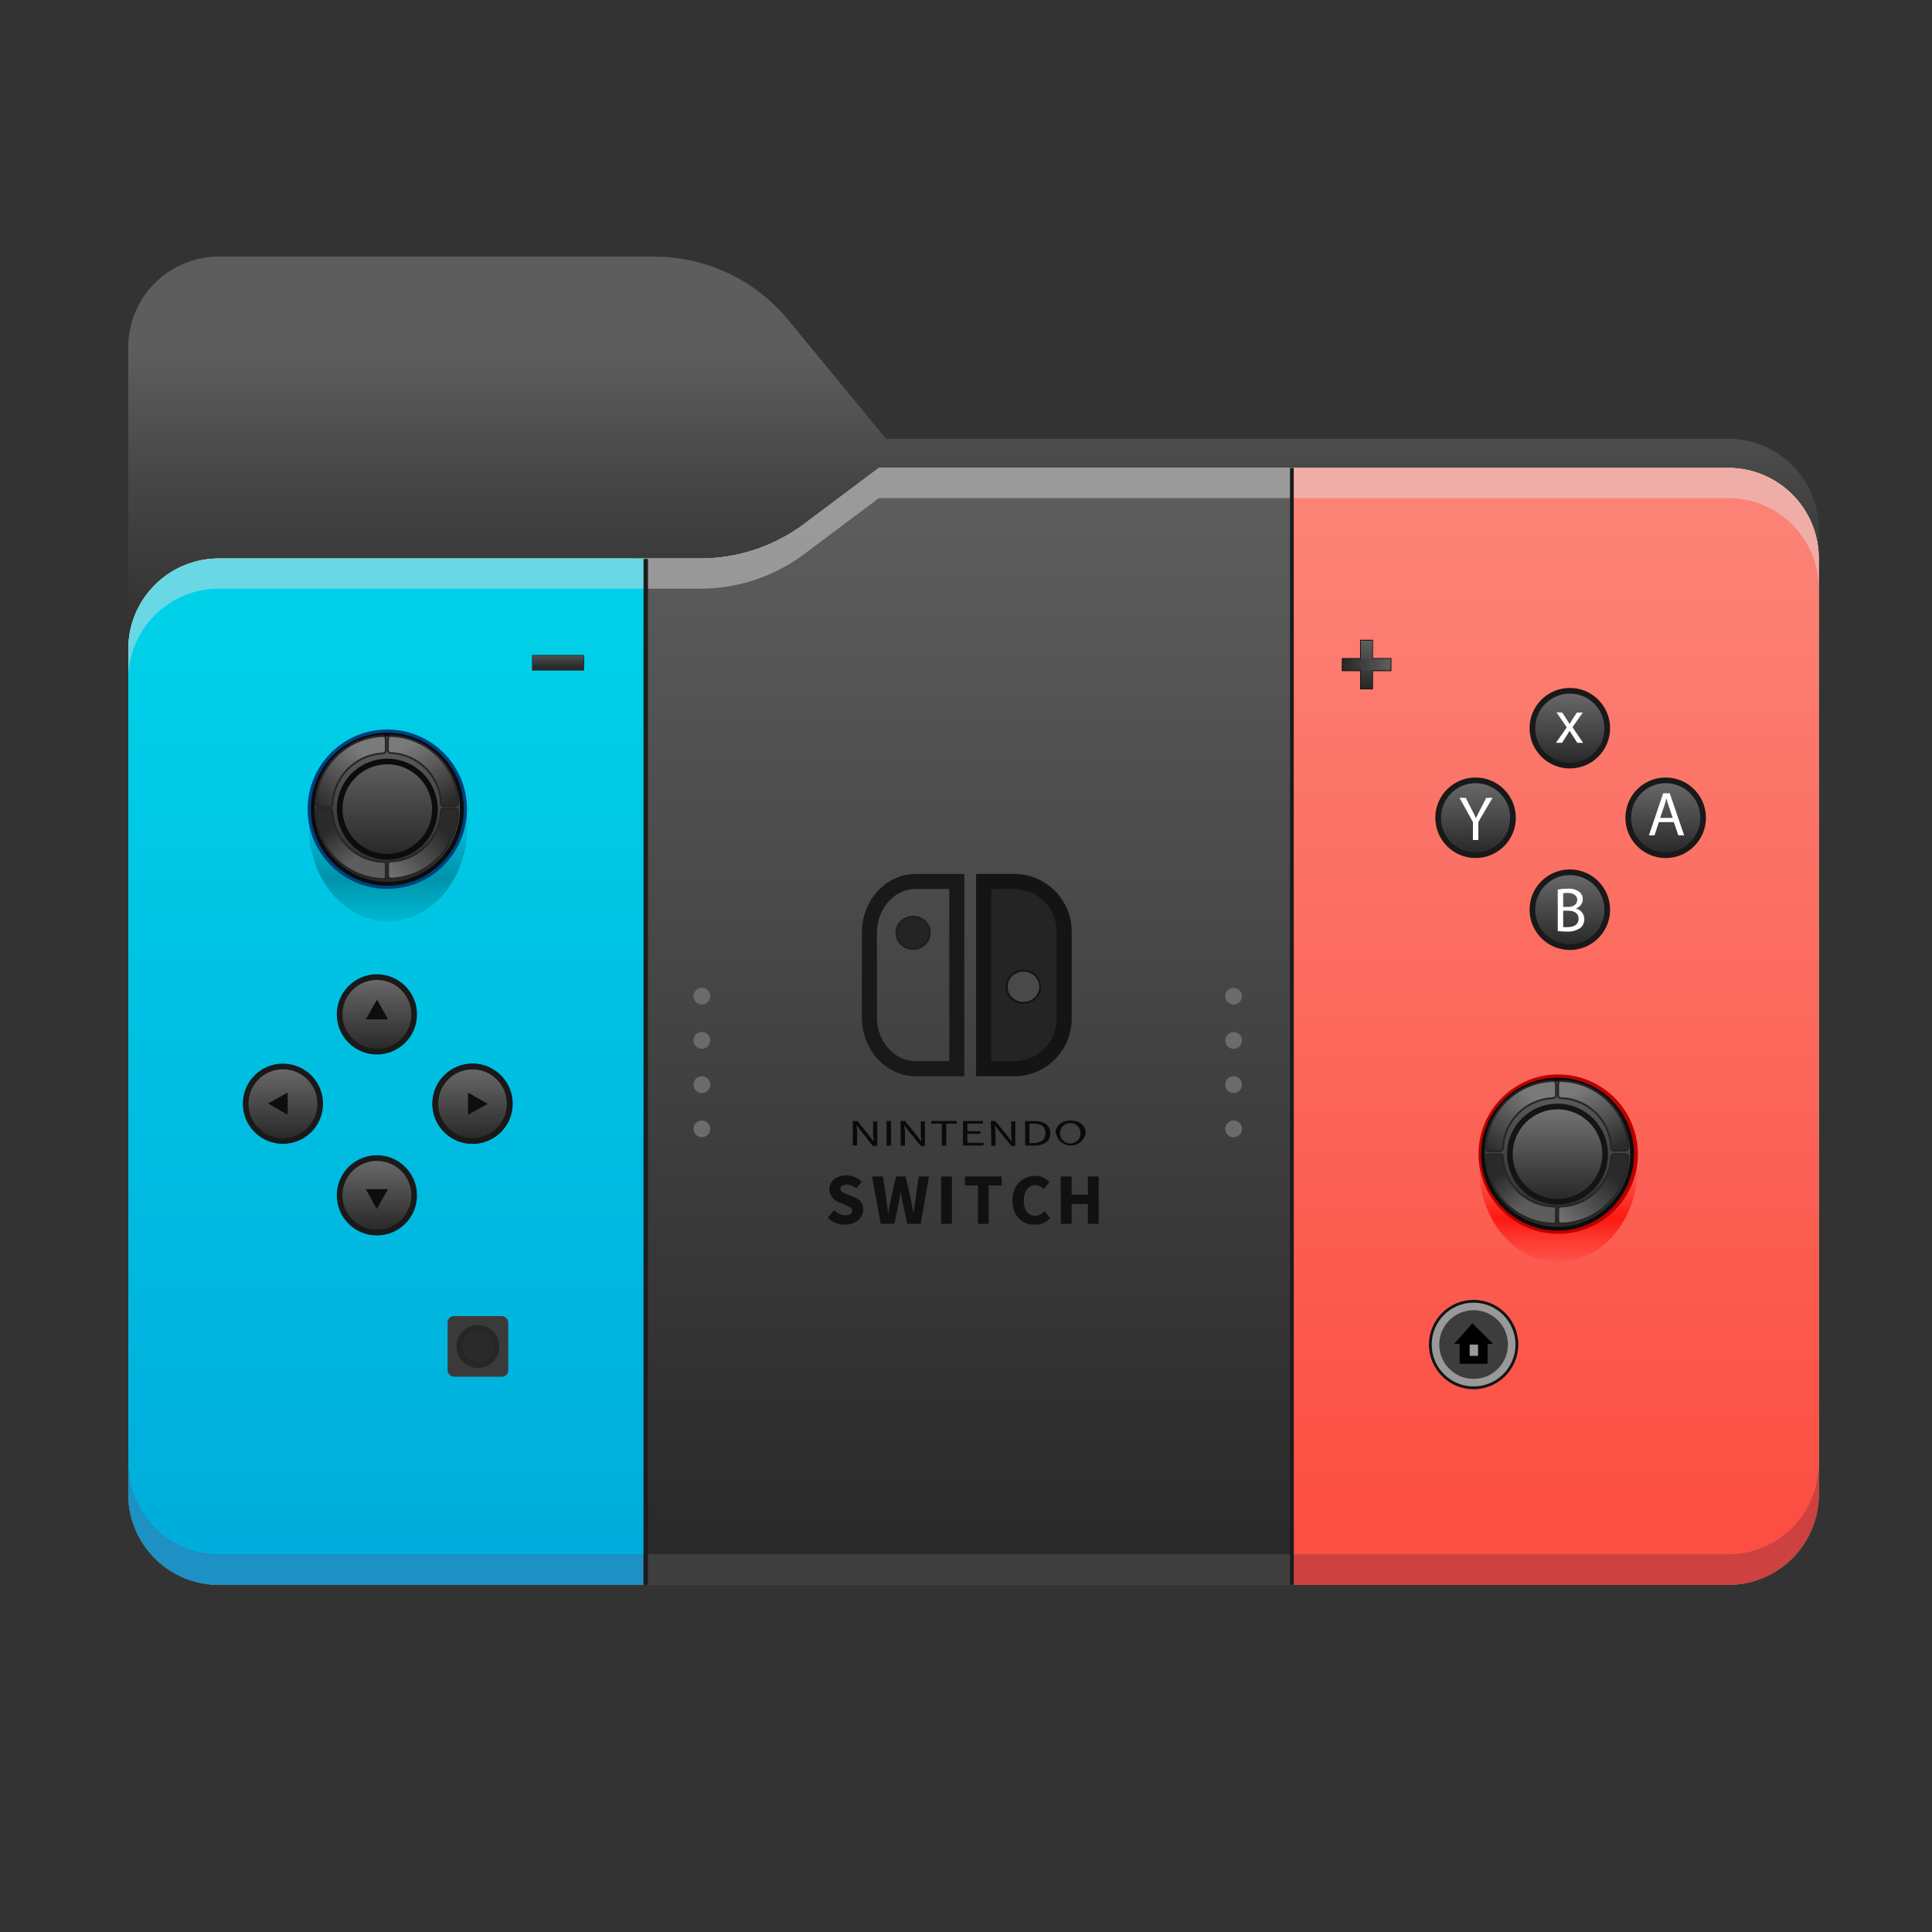 <svg id="Layer_1" data-name="Layer 1" xmlns="http://www.w3.org/2000/svg" xmlns:xlink="http://www.w3.org/1999/xlink" width="256" height="256" viewBox="0 0 256 256">
  <rect x="0" y="0" width="256" height="256" fill="#333333" stroke="none"/>
  <defs>
    <style>
      .cls-1, .cls-12, .cls-17, .cls-19, .cls-4, .cls-46, .cls-6, .cls-62, .cls-7 {
        fill-rule: evenodd;
      }

      .cls-1 {
        fill: url(#linear-gradient);
      }

      .cls-2, .cls-7 {
        fill: url(#linear-gradient-2);
      }

      .cls-2, .cls-3 {
        clip-rule: evenodd;
      }

      .cls-12, .cls-3 {
        fill: #515151;
      }

      .cls-4 {
        fill: url(#linear-gradient-3);
      }

      .cls-5 {
        mask: url(#mask);
      }

      .cls-6 {
        fill: #a6a1a1;
      }

      .cls-8 {
        clip-path: url(#clip-path);
      }

      .cls-9 {
        fill: url(#linear-gradient-5);
      }

      .cls-10 {
        fill: url(#linear-gradient-6);
      }

      .cls-11 {
        fill: url(#linear-gradient-7);
      }

      .cls-13 {
        clip-path: url(#clip-path-2);
      }

      .cls-14 {
        fill: #1e91c4;
      }

      .cls-15 {
        fill: #3f3f3f;
      }

      .cls-16 {
        fill: #ce4141;
      }

      .cls-17 {
        fill: #e0e0e0;
        opacity: 0.47;
      }

      .cls-18, .cls-19 {
        fill: #141414;
      }

      .cls-20 {
        fill: url(#linear-gradient-8);
      }

      .cls-21 {
        fill: url(#linear-gradient-9);
      }

      .cls-22 {
        fill: #212121;
      }

      .cls-23 {
        fill: url(#linear-gradient-10);
      }

      .cls-24 {
        fill: url(#linear-gradient-11);
      }

      .cls-25, .cls-33, .cls-36, .cls-55 {
        fill: none;
      }

      .cls-25 {
        stroke: #bc0000;
      }

      .cls-25, .cls-26, .cls-27, .cls-28, .cls-29, .cls-30, .cls-31, .cls-33, .cls-34, .cls-36, .cls-37, .cls-38, .cls-39, .cls-40, .cls-42, .cls-43, .cls-44, .cls-45, .cls-47, .cls-48, .cls-49, .cls-50, .cls-54, .cls-55, .cls-56, .cls-57, .cls-58, .cls-61 {
        stroke-miterlimit: 10;
      }

      .cls-26, .cls-34, .cls-36 {
        stroke: #0c0c0c;
      }

      .cls-26, .cls-34 {
        stroke-width: 0.5px;
      }

      .cls-26 {
        fill: url(#linear-gradient-12);
      }

      .cls-27, .cls-56, .cls-57 {
        stroke: #141414;
      }

      .cls-27, .cls-36, .cls-42, .cls-43, .cls-44, .cls-45, .cls-47, .cls-48, .cls-49, .cls-50, .cls-54 {
        stroke-width: 0.75px;
      }

      .cls-27 {
        fill: url(#linear-gradient-13);
      }

      .cls-28, .cls-29, .cls-30, .cls-31, .cls-37, .cls-38, .cls-39, .cls-40, .cls-54 {
        stroke: #262626;
      }

      .cls-28, .cls-29, .cls-30, .cls-31, .cls-37, .cls-38, .cls-39, .cls-40, .cls-57, .cls-58 {
        stroke-width: 0.25px;
      }

      .cls-28 {
        fill: url(#linear-gradient-14);
      }

      .cls-29 {
        fill: url(#linear-gradient-15);
      }

      .cls-30 {
        fill: url(#linear-gradient-16);
      }

      .cls-31 {
        fill: url(#linear-gradient-17);
      }

      .cls-32 {
        fill: url(#linear-gradient-18);
      }

      .cls-33 {
        stroke: #00417c;
      }

      .cls-34 {
        fill: url(#linear-gradient-19);
      }

      .cls-35 {
        fill: url(#linear-gradient-20);
      }

      .cls-37 {
        fill: url(#linear-gradient-21);
      }

      .cls-38 {
        fill: url(#linear-gradient-22);
      }

      .cls-39 {
        fill: url(#linear-gradient-23);
      }

      .cls-40 {
        fill: url(#linear-gradient-24);
      }

      .cls-41 {
        fill: #6b6b6b;
      }

      .cls-42, .cls-43, .cls-44, .cls-45, .cls-47, .cls-48, .cls-49, .cls-50, .cls-55 {
        stroke: #191919;
      }

      .cls-42 {
        fill: url(#linear-gradient-25);
      }

      .cls-43 {
        fill: url(#linear-gradient-26);
      }

      .cls-44 {
        fill: url(#linear-gradient-27);
      }

      .cls-45 {
        fill: url(#linear-gradient-28);
      }

      .cls-46 {
        fill: #0e0e0e;
      }

      .cls-47 {
        fill: url(#linear-gradient-30);
      }

      .cls-48 {
        fill: url(#linear-gradient-31);
      }

      .cls-49 {
        fill: url(#linear-gradient-32);
      }

      .cls-50 {
        fill: url(#linear-gradient-33);
      }

      .cls-51 {
        fill: #fff;
      }

      .cls-52 {
        fill: #1c1c1c;
      }

      .cls-53 {
        fill: #3b3939;
      }

      .cls-54 {
        fill: #2a2a2a;
      }

      .cls-55, .cls-56 {
        stroke-width: 2px;
      }

      .cls-56, .cls-58 {
        fill: #242424;
      }

      .cls-57 {
        fill: #494949;
      }

      .cls-58 {
        stroke: #1e1e1e;
      }

      .cls-59 {
        fill: #0a0a0a;
      }

      .cls-60 {
        fill: #111;
      }

      .cls-61 {
        fill: #3d3d3d;
        stroke: #999;
      }

      .cls-63 {
        fill: #999;
      }
    </style>
    <linearGradient id="linear-gradient" x1="32.58" y1="239.55" x2="213.35" y2="58.41" gradientTransform="matrix(1, 0, 0, -1, 0, 258)" gradientUnits="userSpaceOnUse">
      <stop offset="0" stop-color="#05815d"/>
      <stop offset="1" stop-color="#0c575f"/>
    </linearGradient>
    <linearGradient id="linear-gradient-2" x1="17" y1="196" x2="241" y2="48" gradientTransform="matrix(1, 0, 0, -1, 0, 258)" gradientUnits="userSpaceOnUse">
      <stop offset="0" stop-color="#ffe7a2"/>
      <stop offset="0.95" stop-color="#ffcb3d"/>
    </linearGradient>
    <linearGradient id="linear-gradient-3" x1="129" y1="46.86" x2="129" y2="96.79" gradientUnits="userSpaceOnUse">
      <stop offset="0" stop-color="#5d5d5d"/>
      <stop offset="0.36" stop-color="#444"/>
      <stop offset="0.74" stop-color="#313131"/>
      <stop offset="1" stop-color="#2a2a2a"/>
    </linearGradient>
    <mask id="mask" x="17" y="34" width="224" height="138" maskUnits="userSpaceOnUse">
      <g id="mask0_501_11930" data-name="mask0 501 11930">
        <path class="cls-1" d="M104.43,42.38A23,23,0,0,0,86.67,34H29A12,12,0,0,0,17,46V160a12,12,0,0,0,12,12H229a12,12,0,0,0,12-12V70.14a12,12,0,0,0-12-12H117.4Z"/>
      </g>
    </mask>
    <clipPath id="clip-path">
      <path class="cls-2" d="M92.79,74a23,23,0,0,0,13.8-4.6l9.87-7.4H229a12,12,0,0,1,12,12V198a12,12,0,0,1-12,12H29a12,12,0,0,1-12-12V86A12,12,0,0,1,29,74H92.79Z"/>
    </clipPath>
    <linearGradient id="linear-gradient-5" x1="127.21" y1="67" x2="127.21" y2="203.07" gradientUnits="userSpaceOnUse">
      <stop offset="0" stop-color="#5d5d5d"/>
      <stop offset="1" stop-color="#2a2a2a"/>
    </linearGradient>
    <linearGradient id="linear-gradient-6" x1="48.57" y1="80.5" x2="48.57" y2="203.94" gradientUnits="userSpaceOnUse">
      <stop offset="0" stop-color="#00d1e8"/>
      <stop offset="1" stop-color="#00addc"/>
    </linearGradient>
    <linearGradient id="linear-gradient-7" x1="206.07" y1="70.36" x2="206.07" y2="201.86" gradientUnits="userSpaceOnUse">
      <stop offset="0" stop-color="#fc8276"/>
      <stop offset="1" stop-color="#fc4e42"/>
    </linearGradient>
    <clipPath id="clip-path-2">
      <path class="cls-3" d="M17,194v4a12,12,0,0,0,12,12H229a12,12,0,0,0,12-12v-4a12,12,0,0,1-12,12H29A12,12,0,0,1,17,194Z"/>
    </clipPath>
    <linearGradient id="linear-gradient-8" x1="181.08" y1="85.12" x2="181.08" y2="90.91" xlink:href="#linear-gradient-5"/>
    <linearGradient id="linear-gradient-9" x1="318.25" y1="329.37" x2="318.25" y2="335.17" gradientTransform="translate(-137.17 -244.25)" xlink:href="#linear-gradient-5"/>
    <linearGradient id="linear-gradient-10" x1="316.51" y1="439.45" x2="319.54" y2="439.45" gradientTransform="translate(-244.07 -351.63)" gradientUnits="userSpaceOnUse">
      <stop offset="0" stop-color="#5d5d5d"/>
      <stop offset="0.67" stop-color="#2a2a2a"/>
    </linearGradient>
    <linearGradient id="linear-gradient-11" x1="206.49" y1="146.81" x2="206.49" y2="173.08" gradientUnits="userSpaceOnUse">
      <stop offset="0.29" stop-color="#fc6254"/>
      <stop offset="0.56" stop-color="#fc1a11"/>
      <stop offset="0.66" stop-color="#fc382e"/>
      <stop offset="0.79" stop-color="#fc574c"/>
    </linearGradient>
    <linearGradient id="linear-gradient-12" x1="206.38" y1="143.78" x2="206.38" y2="161.83" xlink:href="#linear-gradient-5"/>
    <linearGradient id="linear-gradient-13" x1="206.38" y1="147.08" x2="206.38" y2="158.61" gradientUnits="userSpaceOnUse">
      <stop offset="0" stop-color="#727272"/>
      <stop offset="1" stop-color="#2a2a2a"/>
    </linearGradient>
    <linearGradient id="linear-gradient-14" x1="203.05" y1="145.34" x2="197.17" y2="152.51" gradientUnits="userSpaceOnUse">
      <stop offset="0" stop-color="#7a7a7a"/>
      <stop offset="1" stop-color="#2a2a2a"/>
    </linearGradient>
    <linearGradient id="linear-gradient-15" x1="202.43" y1="159.26" x2="199.27" y2="155.15" xlink:href="#linear-gradient-5"/>
    <linearGradient id="linear-gradient-16" x1="206.07" y1="162.53" x2="213.8" y2="155.89" xlink:href="#linear-gradient-14"/>
    <linearGradient id="linear-gradient-17" x1="209.37" y1="144.33" x2="213.66" y2="152.53" xlink:href="#linear-gradient-14"/>
    <linearGradient id="linear-gradient-18" x1="51.42" y1="101.66" x2="51.42" y2="127.92" gradientUnits="userSpaceOnUse">
      <stop offset="0.29" stop-color="#00bcd8"/>
      <stop offset="0.56" stop-color="#0093aa"/>
      <stop offset="0.61" stop-color="#009db5"/>
      <stop offset="0.79" stop-color="#00b9d4"/>
    </linearGradient>
    <linearGradient id="linear-gradient-19" x1="51.32" y1="98.06" x2="51.32" y2="116.11" xlink:href="#linear-gradient-5"/>
    <linearGradient id="linear-gradient-20" x1="51.32" y1="101.37" x2="51.32" y2="112.9" xlink:href="#linear-gradient-5"/>
    <linearGradient id="linear-gradient-21" x1="47.99" y1="99.65" x2="42.09" y2="106.85" xlink:href="#linear-gradient-14"/>
    <linearGradient id="linear-gradient-22" x1="47.37" y1="113.53" x2="44.2" y2="109.4" xlink:href="#linear-gradient-5"/>
    <linearGradient id="linear-gradient-23" x1="50.97" y1="116.77" x2="58.75" y2="110.09" xlink:href="#linear-gradient-14"/>
    <linearGradient id="linear-gradient-24" x1="54.3" y1="98.64" x2="58.62" y2="106.88" xlink:href="#linear-gradient-14"/>
    <linearGradient id="linear-gradient-25" x1="49.94" y1="129.83" x2="49.94" y2="138.86" gradientUnits="userSpaceOnUse">
      <stop offset="0" stop-color="#686868"/>
      <stop offset="1" stop-color="#2a2a2a"/>
    </linearGradient>
    <linearGradient id="linear-gradient-26" x1="49.94" y1="153.82" x2="49.94" y2="162.84" xlink:href="#linear-gradient-25"/>
    <linearGradient id="linear-gradient-27" x1="37.49" y1="141.67" x2="37.49" y2="150.69" xlink:href="#linear-gradient-25"/>
    <linearGradient id="linear-gradient-28" x1="62.61" y1="141.67" x2="62.61" y2="150.69" xlink:href="#linear-gradient-25"/>
    <linearGradient id="linear-gradient-30" x1="208.01" y1="91.9" x2="208.01" y2="100.95" xlink:href="#linear-gradient-25"/>
    <linearGradient id="linear-gradient-31" x1="195.52" y1="103.77" x2="195.52" y2="112.82" xlink:href="#linear-gradient-25"/>
    <linearGradient id="linear-gradient-32" x1="208.01" y1="115.95" x2="208.01" y2="125" xlink:href="#linear-gradient-25"/>
    <linearGradient id="linear-gradient-33" x1="220.71" y1="103.77" x2="220.71" y2="112.82" xlink:href="#linear-gradient-25"/>
  </defs>
  <path class="cls-4" d="M104.43,42.38A23,23,0,0,0,86.67,34H29A12,12,0,0,0,17,46V160a12,12,0,0,0,12,12H229a12,12,0,0,0,12-12V70.14a12,12,0,0,0-12-12H117.4Z"/>
  <g class="cls-5">
    <path class="cls-6" d="M92.79,74a23,23,0,0,0,13.8-4.6l9.87-7.4H229a12,12,0,0,1,12,12v86a12,12,0,0,1-12,12H29a12,12,0,0,1-12-12V86A12,12,0,0,1,29,74H92.79Z"/>
  </g>
  <g id="Background">
    <path class="cls-7" d="M92.79,74a23,23,0,0,0,13.8-4.6l9.87-7.4H229a12,12,0,0,1,12,12V198a12,12,0,0,1-12,12H29a12,12,0,0,1-12-12V86A12,12,0,0,1,29,74H92.79Z"/>
    <g class="cls-8">
      <rect id="Middle" class="cls-9" x="83.29" y="61.5" width="87.86" height="149"/>
      <rect id="Left" class="cls-10" x="11.71" y="66.57" width="73.71" height="147.86"/>
      <rect id="Right" class="cls-11" x="171.14" y="61" width="69.86" height="149"/>
    </g>
  </g>
  <g>
    <path class="cls-12" d="M17,194v4a12,12,0,0,0,12,12H229a12,12,0,0,0,12-12v-4a12,12,0,0,1-12,12H29A12,12,0,0,1,17,194Z"/>
    <g class="cls-13">
      <rect class="cls-14" x="14.71" y="185.29" width="70.55" height="30.86"/>
      <rect class="cls-15" x="85.56" y="187.21" width="85.37" height="25.29"/>
      <rect class="cls-16" x="171.43" y="193.07" width="70.21" height="19.5"/>
    </g>
  </g>
  <path class="cls-17" d="M106.59,69.4A23,23,0,0,1,92.79,74H29A12,12,0,0,0,17,86v4A12,12,0,0,1,29,78H92.79a23,23,0,0,0,13.8-4.6l9.87-7.4H229a12,12,0,0,1,12,12V74a12,12,0,0,0-12-12H116.46Z"/>
  <g id="Plus">
    <g id="Plus-2" data-name="Plus">
      <rect class="cls-18" x="180.22" y="84.77" width="1.71" height="6.57"/>
      <polygon class="cls-19" points="177.79 88.93 177.8 87.2 184.37 87.2 184.37 88.93 177.79 88.93"/>
    </g>
    <g id="Plus-3" data-name="Plus">
      <rect class="cls-20" x="180.33" y="84.88" width="1.51" height="6.35"/>
      <rect class="cls-21" x="180.33" y="84.88" width="1.51" height="6.35" transform="translate(269.14 -93.03) rotate(90)"/>
    </g>
  </g>
  <g id="Minus">
    <rect id="mines" class="cls-22" x="72.92" y="84.37" width="2.06" height="6.9" transform="translate(161.77 13.87) rotate(90)"/>
    <rect id="mines-2" data-name="mines" class="cls-23" x="72.99" y="84.45" width="1.9" height="6.74" transform="translate(161.76 13.88) rotate(90)"/>
  </g>
  <g id="Right_Stick" data-name="Right Stick">
    <ellipse class="cls-24" cx="206.49" cy="154.69" rx="10.5" ry="12.54"/>
    <circle class="cls-25" cx="206.47" cy="152.93" r="10.06"/>
    <g id="Right_Joy_Stick" data-name="Right Joy Stick">
      <circle id="Right_Joy_Stick-2" data-name="Right Joy Stick" class="cls-26" cx="206.38" cy="152.93" r="9.88"/>
      <circle class="cls-27" cx="206.38" cy="152.93" r="6.31"/>
      <g>
        <path class="cls-28" d="M206.18,145.12v-1.48a.41.41,0,0,0-.41-.41,9.24,9.24,0,0,0-8.91,8.9.4.4,0,0,0,.4.41h1.49a.4.4,0,0,0,.39-.38,6.94,6.94,0,0,1,6.66-6.65A.4.4,0,0,0,206.18,145.12Z"/>
        <path class="cls-29" d="M198.84,152.93h-1.67a.32.32,0,0,0-.31.32,9.16,9.16,0,0,0,9,8.89.31.31,0,0,0,.31-.32v-1.66a.31.31,0,0,0-.29-.3,6.86,6.86,0,0,1-6.76-6.64A.31.31,0,0,0,198.84,152.93Z"/>
        <path class="cls-30" d="M206.47,160.26v1.45a.42.42,0,0,0,.43.42,9.1,9.1,0,0,0,8.86-8.77.41.41,0,0,0-.42-.43h-1.45a.4.4,0,0,0-.4.39,6.83,6.83,0,0,1-6.62,6.54A.41.41,0,0,0,206.47,160.26Z"/>
        <path class="cls-31" d="M206.46,143.6v1.55a.36.36,0,0,0,.35.36,6.84,6.84,0,0,1,6.68,6.59.36.36,0,0,0,.35.35h1.55a.37.37,0,0,0,.37-.38,9.13,9.13,0,0,0-8.92-8.84A.38.38,0,0,0,206.46,143.6Z"/>
      </g>
    </g>
  </g>
  <g id="Left_Stick" data-name="Left Stick">
    <ellipse class="cls-32" cx="51.42" cy="109.54" rx="10.5" ry="12.54"/>
    <circle class="cls-33" cx="51.32" cy="107.22" r="10.06"/>
    <g id="Left_Joy_Stick" data-name="Left Joy Stick">
      <circle id="Right_Joy_Stick-3" data-name="Right Joy Stick" class="cls-34" cx="51.32" cy="107.22" r="9.88"/>
      <g>
        <circle class="cls-35" cx="51.32" cy="107.22" r="6.31"/>
        <circle class="cls-36" cx="51.32" cy="107.22" r="6.31" transform="translate(-65.48 129.3) rotate(-75.13)"/>
      </g>
      <g>
        <path class="cls-37" d="M51.12,99.41V97.92a.4.4,0,0,0-.41-.4,9.29,9.29,0,0,0-8.9,9,.4.4,0,0,0,.4.41h1.48a.39.39,0,0,0,.39-.38,7,7,0,0,1,6.67-6.72A.39.39,0,0,0,51.12,99.41Z"/>
        <path class="cls-38" d="M43.78,107.16H42.11a.31.31,0,0,0-.31.31,9.2,9.2,0,0,0,9,9,.31.31,0,0,0,.32-.31v-1.66a.29.29,0,0,0-.3-.3,6.91,6.91,0,0,1-6.76-6.7A.31.31,0,0,0,43.78,107.16Z"/>
        <path class="cls-39" d="M51.42,114.55V116a.42.42,0,0,0,.43.42,9.2,9.2,0,0,0,8.85-8.89.42.42,0,0,0-.41-.43H58.83a.41.41,0,0,0-.4.4,6.92,6.92,0,0,1-6.62,6.64A.41.41,0,0,0,51.42,114.55Z"/>
        <path class="cls-40" d="M51.4,97.89v1.55a.36.36,0,0,0,.35.35,6.91,6.91,0,0,1,6.68,6.67.36.36,0,0,0,.36.35h1.55a.38.38,0,0,0,.37-.38,9.2,9.2,0,0,0-8.93-8.91A.37.37,0,0,0,51.4,97.89Z"/>
      </g>
    </g>
  </g>
  <g id="Left_Marks" data-name="Left Marks">
    <circle class="cls-41" cx="93" cy="149.58" r="1.11"/>
    <circle class="cls-41" cx="93" cy="143.72" r="1.11"/>
    <circle class="cls-41" cx="93" cy="137.86" r="1.11"/>
    <circle class="cls-41" cx="93" cy="132" r="1.11"/>
  </g>
  <g id="Right_Marks" data-name="Right Marks">
    <circle class="cls-41" cx="163.46" cy="149.58" r="1.11"/>
    <circle class="cls-41" cx="163.46" cy="143.72" r="1.11"/>
    <circle class="cls-41" cx="163.46" cy="137.86" r="1.11"/>
    <circle class="cls-41" cx="163.46" cy="132" r="1.11"/>
  </g>
  <g id="Left_Buttons" data-name="Left Buttons">
    <circle id="Up" class="cls-42" cx="49.94" cy="134.41" r="4.94"/>
    <circle id="Down" class="cls-43" cx="49.94" cy="158.39" r="4.94"/>
    <circle id="Left-2" data-name="Left" class="cls-44" cx="37.49" cy="146.25" r="4.94"/>
    <circle id="Right-2" data-name="Right" class="cls-45" cx="62.61" cy="146.25" r="4.94"/>
    <circle id="Right-3" data-name="Right" class="cls-45" cx="62.61" cy="146.25" r="4.94"/>
    <polygon class="cls-46" points="51.42 135.07 48.47 135.07 49.96 132.46 51.42 135.07"/>
    <polygon class="cls-46" points="62.01 147.72 62.01 144.77 64.63 146.27 62.01 147.72"/>
    <polygon class="cls-46" points="38.12 144.77 38.12 147.72 35.51 146.22 38.12 144.77"/>
    <polygon class="cls-46" points="48.47 157.57 51.42 157.57 49.92 160.19 48.47 157.57"/>
  </g>
  <g id="Right_Buttons" data-name="Right Buttons">
    <circle id="X" class="cls-47" cx="208.01" cy="96.49" r="4.96"/>
    <circle id="Y" class="cls-48" cx="195.52" cy="108.36" r="4.96"/>
    <circle id="B" class="cls-49" cx="208.01" cy="120.54" r="4.96"/>
    <circle id="A" class="cls-50" cx="220.71" cy="108.36" r="4.96"/>
    <path class="cls-51" d="M207,94.42l.57.86c.15.22.28.43.41.65h0l.4-.66.56-.85h.79l-1.37,1.93,1.41,2.08H209l-.58-.91c-.16-.23-.29-.45-.44-.69h0c-.13.24-.28.45-.42.69l-.58.91h-.81l1.43-2.05-1.36-2Z"/>
    <path class="cls-51" d="M195.17,111.3v-2.37l-1.77-3.21h.82l.79,1.54c.22.42.38.76.56,1.15h0c.16-.36.35-.73.57-1.15l.8-1.54h.82l-1.87,3.2v2.38Z"/>
    <path class="cls-51" d="M206.41,117.88a6.61,6.61,0,0,1,1.32-.12,2.31,2.31,0,0,1,1.53.41,1.18,1.18,0,0,1,.46,1,1.31,1.31,0,0,1-.94,1.22v0a1.43,1.43,0,0,1,1.15,1.4,1.53,1.53,0,0,1-.47,1.12,2.84,2.84,0,0,1-1.93.52,7.27,7.27,0,0,1-1.12-.07Zm.72,2.29h.65c.77,0,1.21-.4,1.21-.94s-.49-.91-1.22-.91a2.81,2.81,0,0,0-.64.05Zm0,2.67a3.18,3.18,0,0,0,.6,0c.75,0,1.44-.28,1.44-1.09s-.66-1.08-1.44-1.08h-.6Z"/>
    <path class="cls-51" d="M219.81,108.93l-.58,1.76h-.74l1.89-5.58h.87l1.91,5.58h-.77l-.6-1.76Zm1.83-.56-.54-1.61a9.4,9.4,0,0,1-.29-1h0c-.08.33-.17.67-.28,1l-.55,1.62Z"/>
  </g>
  <rect id="divider" class="cls-52" x="85.27" y="74.07" width="0.59" height="135.93"/>
  <rect id="divider-2" data-name="divider" class="cls-52" x="170.93" y="62" width="0.5" height="148"/>
  <g id="Left_button" data-name="Left button">
    <rect id="Rectangle" class="cls-53" x="59.31" y="174.39" width="8.03" height="8.03" rx="0.84"/>
    <circle class="cls-54" cx="63.32" cy="178.41" r="2.46"/>
  </g>
  <g id="Nintendo">
    <g id="Nintendo_Logo" data-name="Nintendo Logo">
      <path class="cls-55" d="M121.35,116.8c-3.39,0-6.15,3-6.15,6.81v11.2c0,3.76,2.76,6.8,6.15,6.8h5.43V116.8Z"/>
      <path class="cls-56" d="M134.57,116.8h-4.23v24.81h4.23a6.62,6.62,0,0,0,6.43-6.8v-11.2A6.63,6.63,0,0,0,134.57,116.8Z"/>
      <ellipse class="cls-57" cx="135.61" cy="130.75" rx="2.22" ry="2.13"/>
      <ellipse class="cls-58" cx="120.99" cy="123.6" rx="2.22" ry="2.13"/>
    </g>
    <g>
      <g>
        <path class="cls-59" d="M113,148.54h.6l1.67,2.05.49.67h0c0-.33-.07-.69-.07-1v-1.68h.55v3.26h-.6L114,149.75l-.49-.68h0c0,.33.07.68.07,1v1.71H113Z"/>
        <path class="cls-59" d="M117.48,148.54h.58v3.26h-.58Z"/>
        <path class="cls-59" d="M119.32,148.54h.6l1.67,2.05.49.67h0c0-.33-.07-.69-.07-1v-1.68h.55v3.26H122l-1.67-2.05-.49-.68h0c0,.33.07.68.07,1v1.71h-.55Z"/>
        <path class="cls-59" d="M124.8,148.89h-1.39v-.35h3.37v.35h-1.39v2.91h-.59Z"/>
        <path class="cls-59" d="M127.6,148.54h2.65v.35h-2.07v1h1.75v.35h-1.75v1.19h2.14v.35H127.6Z"/>
        <path class="cls-59" d="M131.29,148.54h.6l1.67,2.05.49.67h0c0-.33-.07-.69-.07-1v-1.68h.55v3.26H134l-1.67-2.05-.49-.68h0c0,.33.07.68.07,1v1.71h-.55Z"/>
        <path class="cls-59" d="M135.82,148.54H137c1.41,0,2.17.58,2.17,1.62s-.76,1.64-2.15,1.64h-1.17Zm1.1,2.92c1.08,0,1.61-.48,1.61-1.3s-.53-1.28-1.61-1.28h-.52v2.58Z"/>
        <path class="cls-59" d="M139.86,150.16c0-1,.81-1.68,2-1.68s2,.63,2,1.68a2,2,0,0,1-3.93,0Zm3.32,0a1.36,1.36,0,0,0-2.72,0,1.36,1.36,0,0,0,2.72,0Z"/>
      </g>
      <g>
        <path class="cls-60" d="M112,162.28a3.55,3.55,0,0,1-1.23-.22,3.19,3.19,0,0,1-1.1-.69l.82-1a3.26,3.26,0,0,0,.75.47,1.8,1.8,0,0,0,.8.19,1.07,1.07,0,0,0,.66-.16.54.54,0,0,0,.21-.45.49.49,0,0,0-.06-.25.77.77,0,0,0-.18-.18,2.52,2.52,0,0,0-.29-.16l-.37-.16-.82-.35a3,3,0,0,1-.47-.24,1.74,1.74,0,0,1-.4-.37,1.89,1.89,0,0,1-.28-.48,1.75,1.75,0,0,1,0-1.34,1.79,1.79,0,0,1,.46-.6,2.15,2.15,0,0,1,.71-.4,2.59,2.59,0,0,1,.91-.15,2.87,2.87,0,0,1,1.07.21,3,3,0,0,1,1,.62l-.73.9a2.54,2.54,0,0,0-.62-.37,1.63,1.63,0,0,0-.67-.13,1,1,0,0,0-.59.15.49.49,0,0,0-.22.41.48.48,0,0,0,.28.43c.18.1.41.2.67.32l.82.32a2.18,2.18,0,0,1,.91.63,1.65,1.65,0,0,1,.33,1.07,1.87,1.87,0,0,1-.16.75,1.89,1.89,0,0,1-.47.62,2.09,2.09,0,0,1-.75.42A2.82,2.82,0,0,1,112,162.28Z"/>
        <path class="cls-60" d="M115.55,155.89H117l.44,2.94c0,.32.07.65.12,1s.09.65.12,1h0c.07-.34.13-.67.19-1s.13-.66.19-1l.67-2.94H120l.68,2.94.18,1c.06.33.12.66.19,1h0c0-.34.09-.67.13-1s.09-.66.14-1l.42-2.94h1.36L122,162.16h-1.78l-.62-2.84c-.06-.25-.1-.5-.14-.74s-.07-.49-.11-.71h0c0,.22-.07.46-.11.71s-.09.49-.14.74l-.59,2.84H116.7Z"/>
        <path class="cls-60" d="M124.71,155.89h1.43v6.27h-1.43Z"/>
        <path class="cls-60" d="M129.59,157.08h-1.73v-1.19h4.87v1.19H131v5.08h-1.42Z"/>
        <path class="cls-60" d="M137.07,162.28a3.18,3.18,0,0,1-1.12-.2,2.73,2.73,0,0,1-.93-.61,3.21,3.21,0,0,1-.63-1,4,4,0,0,1-.23-1.4,3.79,3.79,0,0,1,.24-1.39,3.15,3.15,0,0,1,.64-1,2.93,2.93,0,0,1,1-.65,3.12,3.12,0,0,1,1.14-.22,2.26,2.26,0,0,1,1.08.25,2.84,2.84,0,0,1,.8.58l-.75.9a2.65,2.65,0,0,0-.51-.36,1.27,1.27,0,0,0-.6-.14,1.4,1.4,0,0,0-.61.14,1.33,1.33,0,0,0-.49.4,2,2,0,0,0-.32.64,2.75,2.75,0,0,0-.12.84,2.4,2.4,0,0,0,.42,1.51,1.32,1.32,0,0,0,1.1.53,1.47,1.47,0,0,0,.69-.17,2.18,2.18,0,0,0,.54-.42l.74.88A2.53,2.53,0,0,1,137.07,162.28Z"/>
        <path class="cls-60" d="M140.55,155.89H142v2.42h2.15v-2.42h1.43v6.27h-1.43v-2.62H142v2.62h-1.43Z"/>
      </g>
    </g>
  </g>
  <g id="Home">
    <circle id="Home-2" data-name="Home" class="cls-18" cx="195.26" cy="178.16" r="5.92"/>
    <circle id="Home-3" data-name="Home" class="cls-61" cx="195.26" cy="178.16" r="5.05"/>
    <polygon class="cls-62" points="195.1 175.34 197.84 178.07 192.69 178.07 195.1 175.34"/>
    <rect x="193.41" y="177.91" width="3.7" height="2.8"/>
    <rect class="cls-63" x="194.74" y="178.16" width="1.11" height="1.5"/>
  </g>
</svg>
